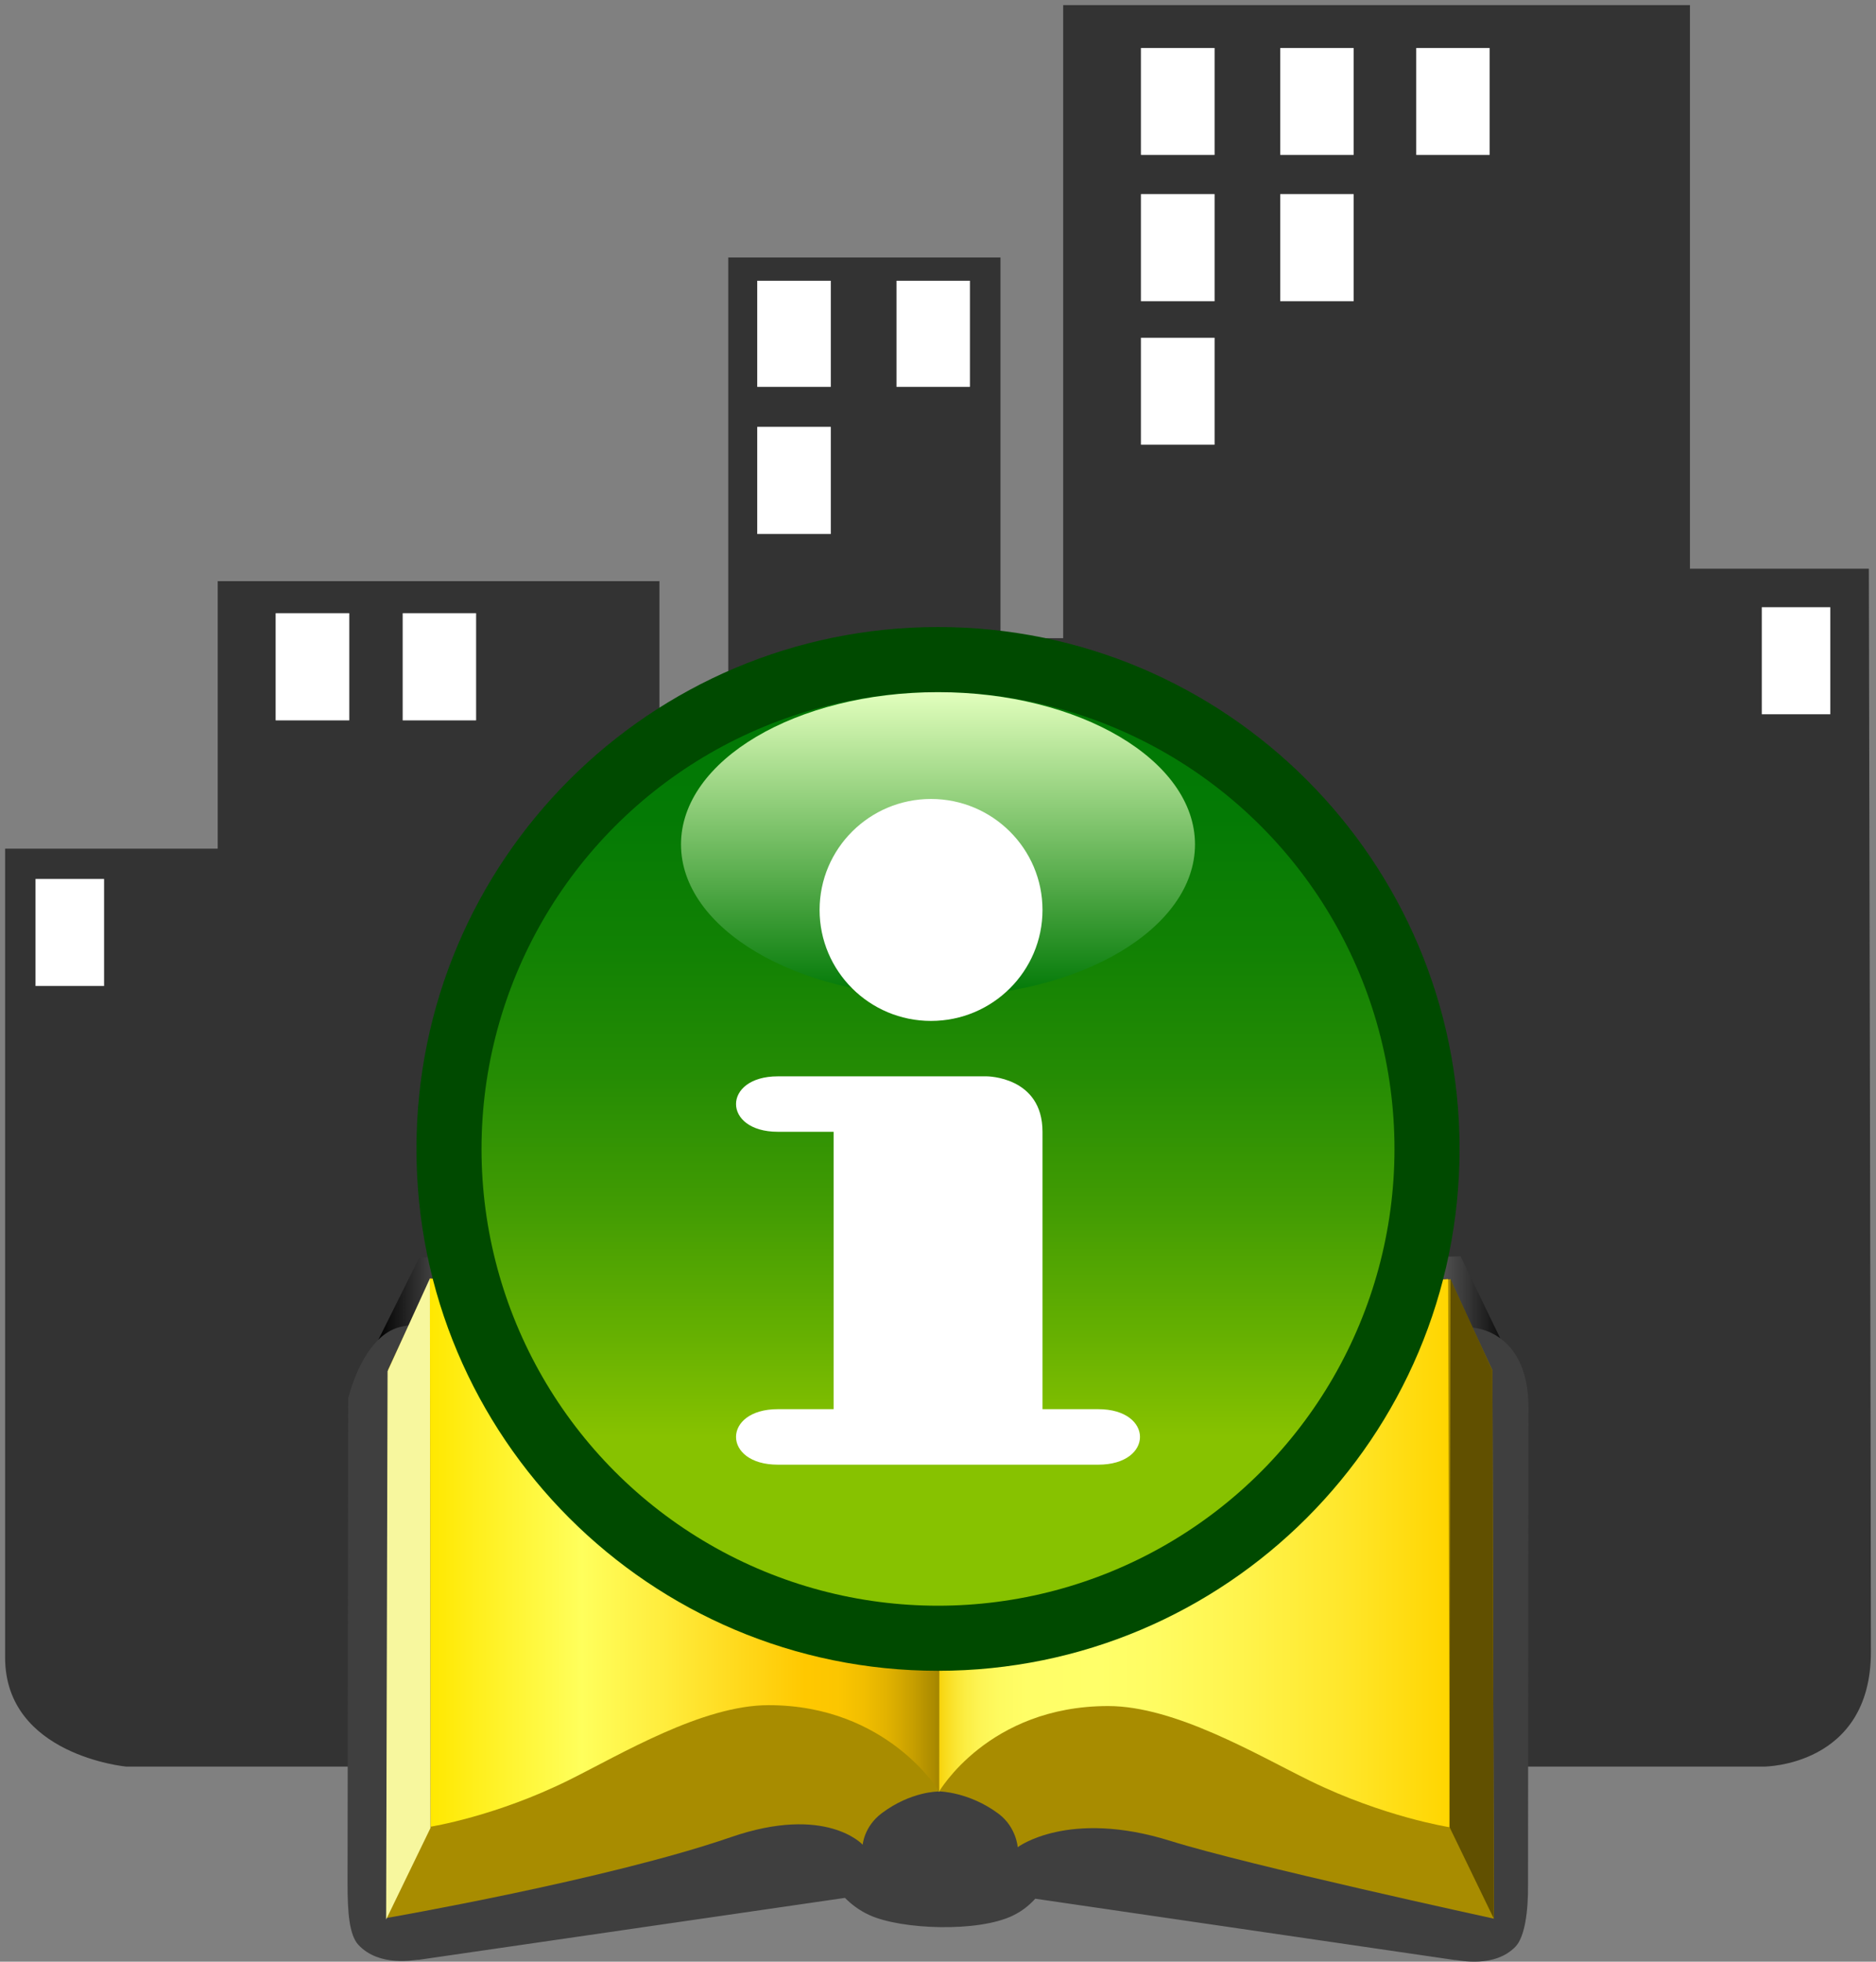 <?xml version="1.0" encoding="UTF-8" standalone="no"?>
<!DOCTYPE svg PUBLIC "-//W3C//DTD SVG 1.1 Tiny//EN" "http://www.w3.org/Graphics/SVG/1.1/DTD/svg11-tiny.dtd">
<svg xmlns="http://www.w3.org/2000/svg" xmlns:xlink="http://www.w3.org/1999/xlink" baseProfile="tiny" height="95.997px" version="1.1" viewBox="0 0 91.86 95.997" width="91.86px" x="0px" y="0px">
<rect x="0" y="0" width="91.86" height="95.997" fill="#808080" stroke="none"/>
<g>
<g>
<g>
<path d="M37.08,26.13h3.6v-5.24h-3.6V26.13z M55.87,14.74h3.6V9.5h-3.6V14.74z M55.87,21.76h3.6v-5.23h-3.6V21.76     z M40.68,18.93v-5.19h-3.6v5.19H40.68z M59.47,7.58V2.35h-3.6v5.23H59.47z M17.1,35.25v-5.24h-3.6v5.24H17.1z M47.49,13.74H43.9     v5.19h3.59V13.74z M23.31,30.01h-3.59v5.24h3.59V30.01z M66.28,9.5h-3.59v5.24h3.59V9.5z M66.28,7.58V2.35h-3.59v5.23H66.28z      M72.94,2.35H69.35v5.23h3.591V2.35z M52.06,0.25h30.69v27.58h8.76c0,0,0.101,47.37,0.101,53c0,5.62-5.24,5.62-5.24,5.62H6.18     c0,0-5.93-0.55-5.93-5.34c0-4.8,0-39.58,0-39.58h10.41V28.44h21.63v6.54h3.37V12.6h13.33v18.63h3.069V0.25z" fill="#333333"/>
<rect fill="#FFFFFF" height="5.24" width="3.59" x="19.72" y="30.01"/>
<rect fill="#FFFFFF" height="5.19" width="3.59" x="43.9" y="13.74"/>
<rect fill="#FFFFFF" height="5.23" width="3.6" x="55.87" y="16.53"/>
<rect fill="#FFFFFF" height="5.24" width="3.6" x="55.87" y="9.5"/>
<rect fill="#FFFFFF" height="5.19" width="3.6" x="37.08" y="13.74"/>
<rect fill="#FFFFFF" height="5.24" width="3.6" x="13.5" y="30.01"/>
<rect fill="#FFFFFF" height="5.23" width="3.6" x="55.87" y="2.35"/>
<rect fill="#FFFFFF" height="5.24" width="3.6" x="37.08" y="20.89"/>
<rect fill="#FFFFFF" height="5.24" width="3.59" x="62.69" y="9.5"/>
<rect fill="#FFFFFF" height="5.23" width="3.591" x="69.35" y="2.35"/>
<rect fill="#FFFFFF" height="5.23" width="3.59" x="62.69" y="2.35"/>
</g>
</g>
<rect fill="#FFFFFF" height="5.239" width="3.357" x="1.739" y="43.011"/>
<rect fill="#FFFFFF" height="5.239" width="3.356" x="86.267" y="29.714"/>
</g>
<g>
<linearGradient gradientUnits="userSpaceOnUse" id="SVGID_1_" x1="18.526" x2="74.018" y1="63.8" y2="63.8">
<stop offset="0" style="stop-color:#000000"/>
<stop offset="0.011" style="stop-color:#101010"/>
<stop offset="0.048" style="stop-color:#414141"/>
<stop offset="0.087" style="stop-color:#6E6E6E"/>
<stop offset="0.129" style="stop-color:#959595"/>
<stop offset="0.173" style="stop-color:#B6B6B6"/>
<stop offset="0.22" style="stop-color:#D1D1D1"/>
<stop offset="0.272" style="stop-color:#E5E5E5"/>
<stop offset="0.329" style="stop-color:#F4F4F4"/>
<stop offset="0.399" style="stop-color:#FCFCFC"/>
<stop offset="0.511" style="stop-color:#FFFFFF"/>
<stop offset="0.612" style="stop-color:#FCFCFC"/>
<stop offset="0.678" style="stop-color:#F4F4F4"/>
<stop offset="0.734" style="stop-color:#E5E5E5"/>
<stop offset="0.784" style="stop-color:#CFCFCF"/>
<stop offset="0.831" style="stop-color:#B4B4B4"/>
<stop offset="0.875" style="stop-color:#929292"/>
<stop offset="0.916" style="stop-color:#6A6A6A"/>
<stop offset="0.957" style="stop-color:#3C3C3C"/>
<stop offset="0.994" style="stop-color:#090909"/>
<stop offset="1" style="stop-color:#000000"/>
</linearGradient>
<path d="M18.526,65.563l2.003-4.021c0,0,2.559-0.035,5.787-1.422c2.715-1.166,4.863-4.84,10.812-4.84   c6.187,0,8.955,2.904,8.955,2.904s2.885-2.904,8.656-2.904c6.009,0,8.241,3.969,11.038,5.195c2.795,1.227,5.74,1.001,5.74,1.001   l2.499,5.163l-28.083,5.68L18.526,65.563z" fill="url(#SVGID_1_)"/>
<path d="M74.843,68.832c-0.022-3.161-1.954-3.729-2.505-3.829c-20.852-3.764-22.119-3.444-22.536-3.34   c0,0-2.891,0.826-3.899,1.113c-0.618-0.176-3.998-1.143-3.998-1.143c-0.45-0.113-1.653-0.418-22.183,3.275   c-1.708,0.308-2.478,2.764-2.673,3.511l0,0l-0.031,23.736c0,1.438,0.082,2.54,0.538,3.025c1.021,1.086,2.733,0.729,2.886,0.725   l0.077-0.002c0,0,20.293-2.946,20.855-3.029c0.293,0.293,0.67,0.602,1.207,0.846c1.557,0.708,5.31,0.849,7.015,0.021   c0.497-0.242,0.829-0.534,1.097-0.826c0.8,0.116,20.521,2.998,20.521,2.998l0.063,0.003c0.159,0.008,1.917,0.41,2.938-0.663   c0.439-0.466,0.621-1.678,0.607-3.051L74.843,68.832z" fill="#3F3F3F"/>
<path d="M73.147,93.891c0,0-12.086-2.628-15.826-3.802c-5.014-1.571-7.488,0.305-7.488,0.305   s-0.064-0.978-0.932-1.632c-1.443-1.08-2.911-1.099-2.911-1.099l3.447-24.827c0,0,1.258-3.495,8.185-3.495   c3.315,0,10.491,4.014,13.402,3.253c-0.104-0.124,2.056,4.471,2.056,4.471L73.147,93.891z" fill="#A88C00"/>
<linearGradient gradientUnits="userSpaceOnUse" id="SVGID_2_" x1="45.792" x2="70.981" y1="73.079" y2="73.079">
<stop offset="0" style="stop-color:#F7CE00"/>
<stop offset="0.013" style="stop-color:#F8D713"/>
<stop offset="0.035" style="stop-color:#FAE32E"/>
<stop offset="0.06" style="stop-color:#FCEE44"/>
<stop offset="0.09" style="stop-color:#FDF555"/>
<stop offset="0.126" style="stop-color:#FEFB60"/>
<stop offset="0.178" style="stop-color:#FFFE67"/>
<stop offset="0.32" style="stop-color:#FFFF69"/>
<stop offset="0.429" style="stop-color:#FFFC62"/>
<stop offset="0.591" style="stop-color:#FFF44D"/>
<stop offset="0.787" style="stop-color:#FFE72C"/>
<stop offset="1" style="stop-color:#FFD500"/>
</linearGradient>
<path d="M70.98,89.417c0,0-3.213-0.5-6.839-2.274c-2.564-1.257-6.59-3.656-9.877-3.656   c-5.876,0-8.296,4.21-8.296,4.21l-0.177-27.999c0,0,3.646-2.957,8.367-2.957c4.237,0,5.631,1.056,9.47,3.756   c3.716,2.505,7.282,2.096,7.282,2.096L70.98,89.417z" fill="url(#SVGID_2_)"/>
<polyline fill="#615000" points="70.98,89.417 73.147,93.891 73.08,67.064 71.024,62.594  "/>
<linearGradient gradientUnits="userSpaceOnUse" id="SVGID_3_" x1="53.818" x2="53.818" y1="95.241" y2="95.241">
<stop offset="0" style="stop-color:#FFFFFF"/>
<stop offset="1" style="stop-color:#000000"/>
</linearGradient>
<path d="M53.818,95.241" fill="url(#SVGID_3_)" stroke="#666666"/>
<path d="M18.926,93.859c0,0,10.854-1.881,16.856-3.954c4.669-1.61,6.461,0.367,6.461,0.367s0.063-0.887,0.931-1.54   c1.443-1.083,2.792-1.063,2.792-1.063l-3.328-24.863c0,0-1.259-3.495-8.184-3.495c-3.317,0-10.491,4.014-13.402,3.253   c0.104-0.123-2.055,4.47-2.055,4.47L18.926,93.859z" fill="#A88C00"/>
<linearGradient gradientTransform="matrix(-1 0 0 1 -929.62 0)" gradientUnits="userSpaceOnUse" id="SVGID_4_" x1="-975.641" x2="-950.671" y1="73.019" y2="73.019">
<stop offset="0" style="stop-color:#A68700"/>
<stop offset="0.006" style="stop-color:#A68700"/>
<stop offset="0.008" style="stop-color:#A88900"/>
<stop offset="0.053" style="stop-color:#C79F00"/>
<stop offset="0.1" style="stop-color:#E0B100"/>
<stop offset="0.149" style="stop-color:#F1BE00"/>
<stop offset="0.201" style="stop-color:#FCC600"/>
<stop offset="0.264" style="stop-color:#FFC800"/>
<stop offset="0.537" style="stop-color:#FFEC3C"/>
<stop offset="0.702" style="stop-color:#FFFF5C"/>
<stop offset="1" style="stop-color:#FFE800"/>
</linearGradient>
<path d="M21.093,89.389c0,0,3.18-0.502,6.768-2.28c2.538-1.259,6.522-3.665,9.775-3.665   c5.813,0,8.354,4.22,8.354,4.22l0.03-28.053c0,0-3.607-2.962-8.281-2.962c-4.192,0-5.571,1.058-9.369,3.763   c-3.678,2.508-7.32,2.152-7.32,2.152L21.093,89.389z" fill="url(#SVGID_4_)"/>
<polyline fill="#F7F79E" points="21.077,89.459 18.908,93.931 18.978,67.104 21.051,62.563  "/>
<linearGradient gradientTransform="matrix(-1 0 0 1 -929.62 0)" gradientUnits="userSpaceOnUse" id="SVGID_5_" x1="-967.876" x2="-967.876" y1="95.21" y2="95.21">
<stop offset="0" style="stop-color:#FFFFFF"/>
<stop offset="1" style="stop-color:#000000"/>
</linearGradient>
<path d="M38.256,95.21" fill="url(#SVGID_5_)" stroke="#666666"/>
</g>
<g>
<g>
<circle cx="45.93" cy="56.225" fill="#004A00" r="22.352"/>
<path d="M20.392,56.224c0.001-14.105,11.433-25.536,25.538-25.54l0,0c14.104,0.003,25.535,11.435,25.539,25.54l0,0    C71.465,70.329,60.033,81.76,45.93,81.762l0,0C31.824,81.76,20.393,70.329,20.392,56.224L20.392,56.224z M26.765,56.224    c0.019,10.582,8.581,19.146,19.165,19.164l0,0c10.582-0.019,19.145-8.582,19.164-19.164l0,0    c-0.02-10.584-8.582-19.146-19.164-19.165l0,0C35.346,37.078,26.784,45.639,26.765,56.224L26.765,56.224z" fill="#004A00"/>
</g>
<linearGradient gradientUnits="userSpaceOnUse" id="SVGID_6_" x1="45.93" x2="45.93" y1="33.872" y2="78.576">
<stop offset="0" style="stop-color:#007805"/>
<stop offset="0.136" style="stop-color:#047A05"/>
<stop offset="0.277" style="stop-color:#118104"/>
<stop offset="0.421" style="stop-color:#258C04"/>
<stop offset="0.565" style="stop-color:#429C03"/>
<stop offset="0.709" style="stop-color:#67B101"/>
<stop offset="0.815" style="stop-color:#87C200"/>
<stop offset="1" style="stop-color:#87C200"/>
</linearGradient>
<circle cx="45.93" cy="56.225" fill="url(#SVGID_6_)" r="22.352"/>
<linearGradient gradientUnits="userSpaceOnUse" id="SVGID_7_" x1="45.93" x2="45.93" y1="48.773" y2="33.872">
<stop offset="0" style="stop-color:#007805"/>
<stop offset="1" style="stop-color:#E2FFBD"/>
</linearGradient>
<ellipse cx="45.93" cy="41.323" fill="url(#SVGID_7_)" rx="12.584" ry="7.451"/>
<g>
<path d="M45.587,49.96c3.015,0,5.46-2.434,5.46-5.431c0-2.996-2.445-5.431-5.46-5.431    c-3.014,0-5.455,2.435-5.455,5.431C40.132,47.526,42.573,49.96,45.587,49.96z M53.775,68.959c-2.728,0-2.728,0-2.728,0V55.385    c0-2.713-2.73-2.713-2.73-2.713s-7.5,0-10.23,0c-2.729,0-2.729,2.713,0,2.713c2.731,0,2.731,0,2.731,0v13.574c0,0,0,0-2.731,0    c-2.729,0-2.729,2.716,0,2.716h15.688C56.502,71.675,56.502,68.959,53.775,68.959z" fill="#FFFFFF"/>
</g>
</g>
</svg>
